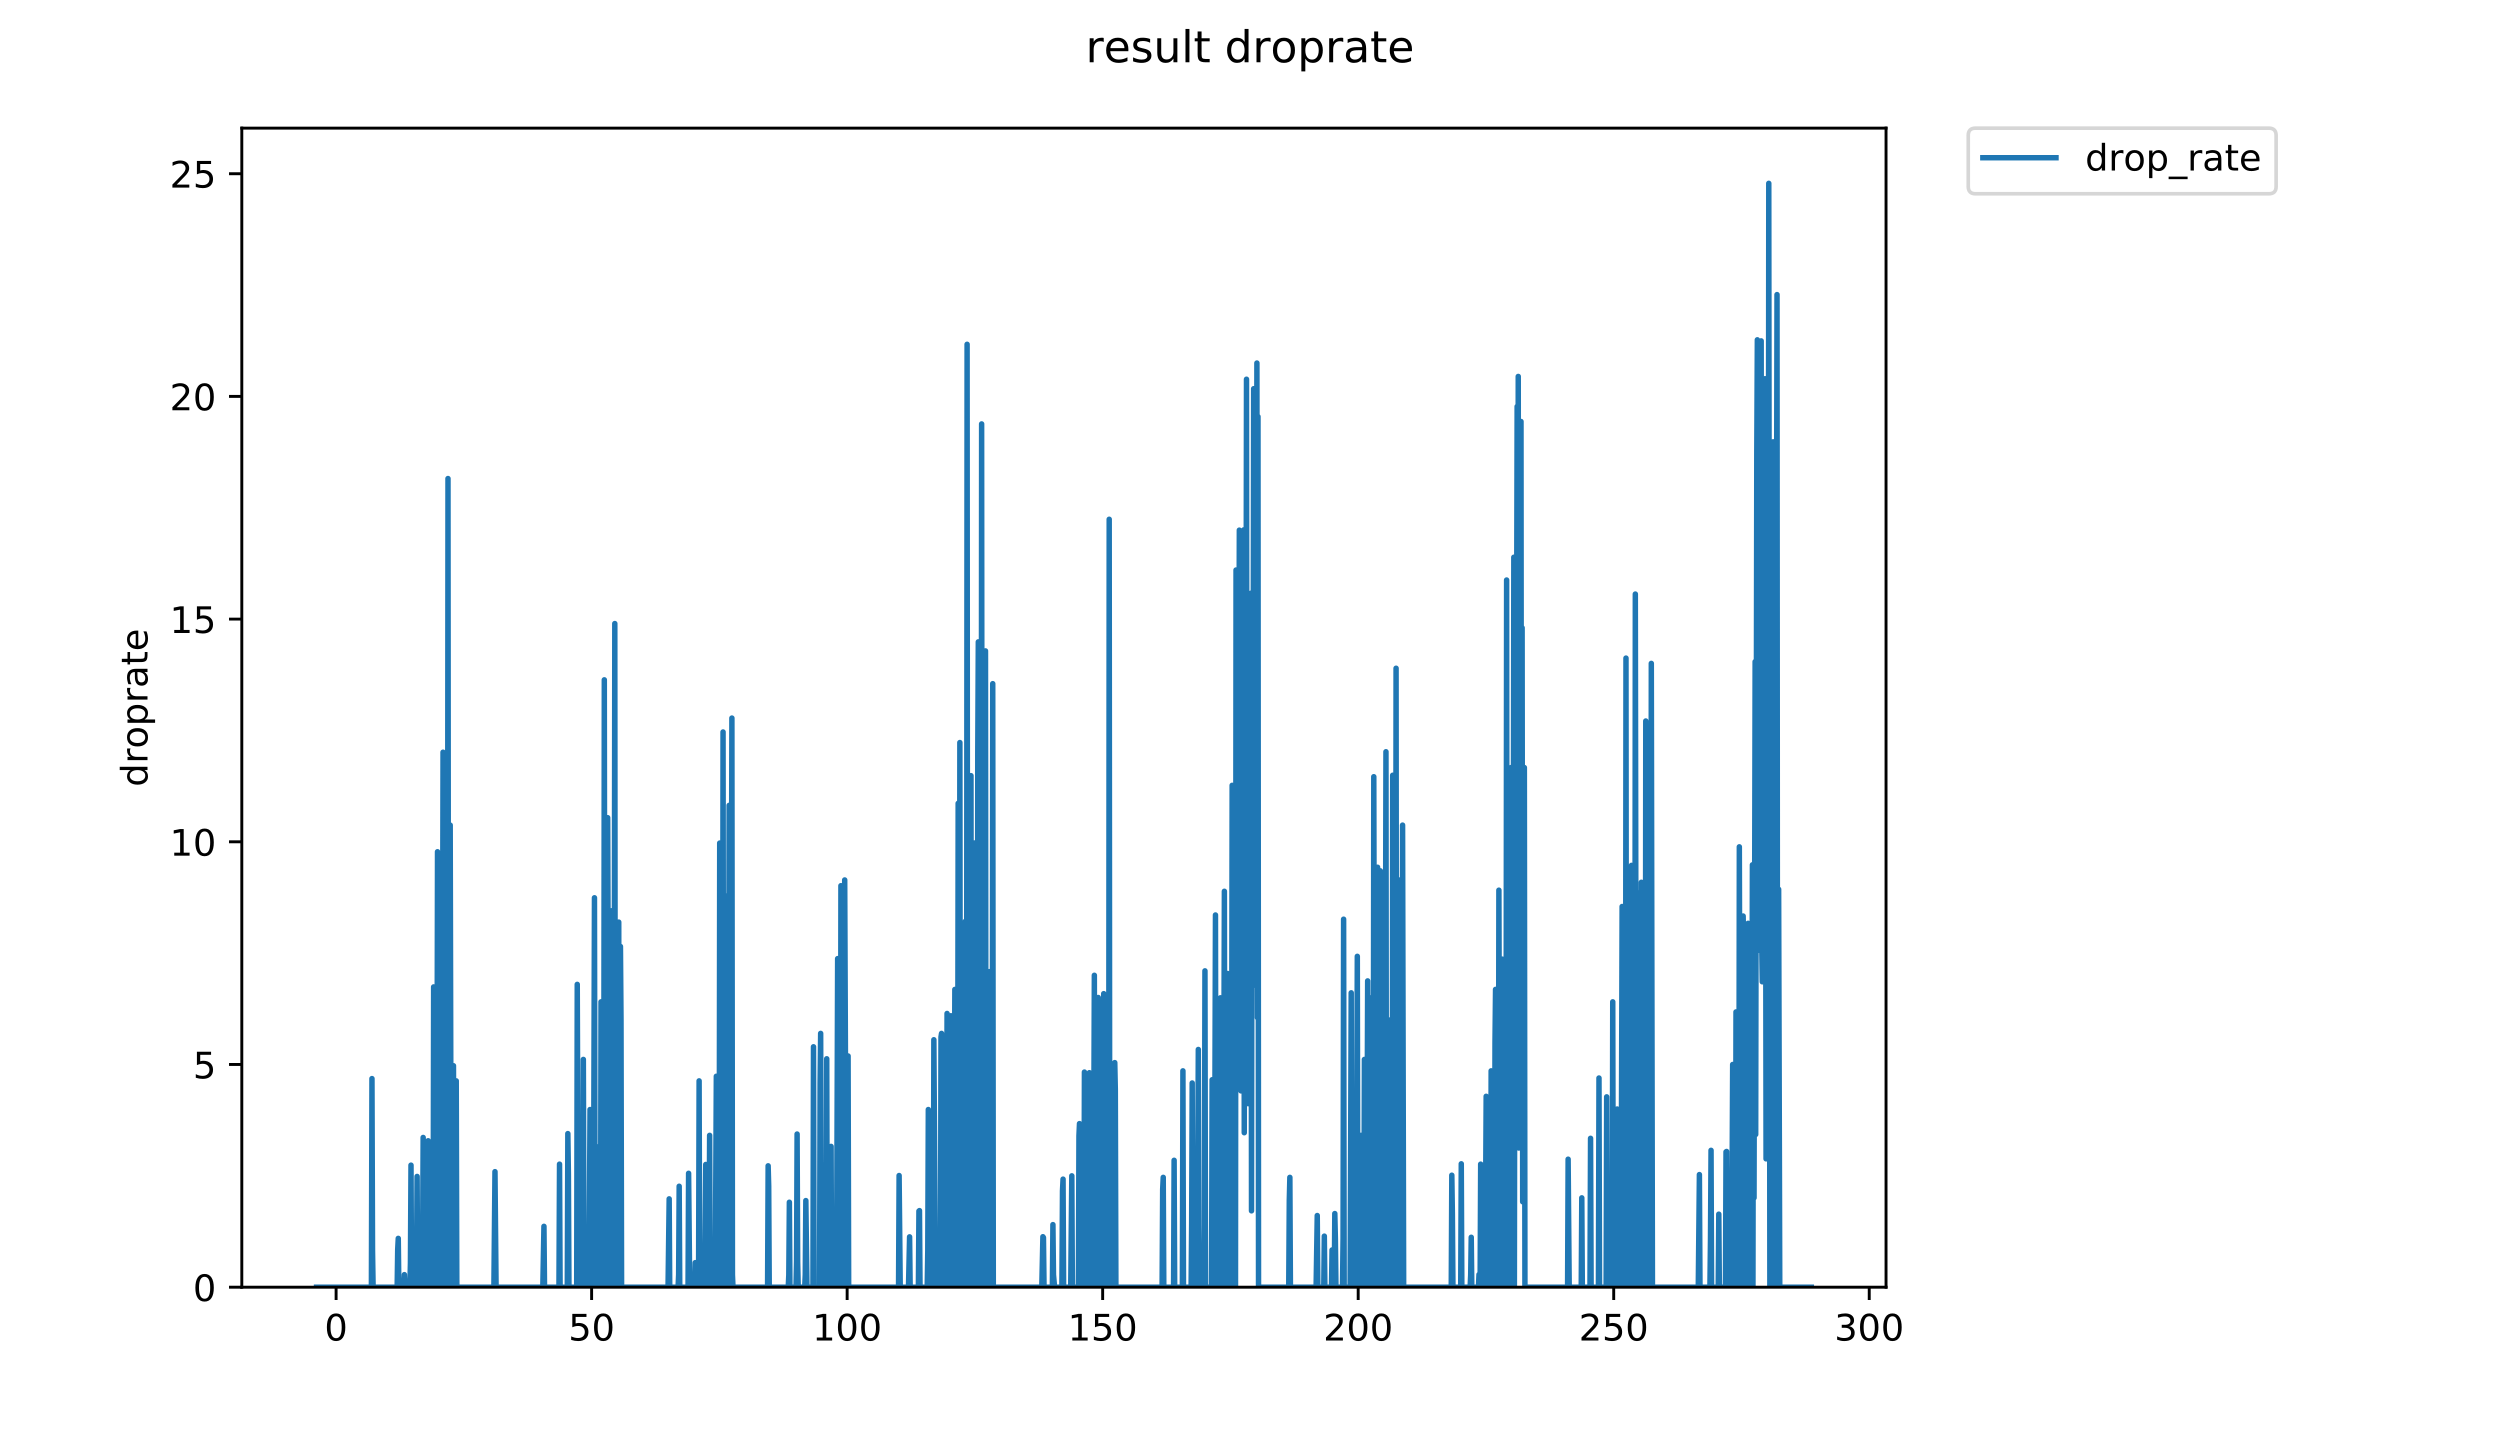 <?xml version="1.0" encoding="utf-8" standalone="no"?>
<!DOCTYPE svg PUBLIC "-//W3C//DTD SVG 1.1//EN"
  "http://www.w3.org/Graphics/SVG/1.1/DTD/svg11.dtd">
<!-- Created with matplotlib (https://matplotlib.org/) -->
<svg height="396pt" version="1.1" viewBox="0 0 684 396" width="684pt" xmlns="http://www.w3.org/2000/svg" xmlns:xlink="http://www.w3.org/1999/xlink">
 <defs>
  <style type="text/css">
*{stroke-linecap:butt;stroke-linejoin:round;}
  </style>
 </defs>
 <g id="figure_1">
  <g id="patch_1">
   <path d="M 0 396 
L 684 396 
L 684 0 
L 0 0 
z
" style="fill:#ffffff;"/>
  </g>
  <g id="axes_1">
   <g id="patch_2">
    <path d="M 66.159 352.174 
L 516.019 352.174 
L 516.019 35.062 
L 66.159 35.062 
z
" style="fill:#ffffff;"/>
   </g>
   <g id="matplotlib.axis_1">
    <g id="xtick_1">
     <g id="line2d_1">
      <defs>
       <path d="M 0 0 
L 0 3.5 
" id="m9086729871" style="stroke:#000000;stroke-width:0.8;"/>
      </defs>
      <g>
       <use style="stroke:#000000;stroke-width:0.8;" x="91.957" xlink:href="#m9086729871" y="352.174"/>
      </g>
     </g>
     <g id="text_1">
      <!-- 0 -->
      <defs>
       <path d="M 31.781 66.406 
Q 24.172 66.406 20.328 58.906 
Q 16.5 51.422 16.5 36.375 
Q 16.5 21.391 20.328 13.891 
Q 24.172 6.391 31.781 6.391 
Q 39.453 6.391 43.281 13.891 
Q 47.125 21.391 47.125 36.375 
Q 47.125 51.422 43.281 58.906 
Q 39.453 66.406 31.781 66.406 
z
M 31.781 74.219 
Q 44.047 74.219 50.516 64.516 
Q 56.984 54.828 56.984 36.375 
Q 56.984 17.969 50.516 8.266 
Q 44.047 -1.422 31.781 -1.422 
Q 19.531 -1.422 13.062 8.266 
Q 6.594 17.969 6.594 36.375 
Q 6.594 54.828 13.062 64.516 
Q 19.531 74.219 31.781 74.219 
z
" id="DejaVuSans-48"/>
      </defs>
      <g transform="translate(88.776 366.773)scale(0.1 -0.1)">
       <use xlink:href="#DejaVuSans-48"/>
      </g>
     </g>
    </g>
    <g id="xtick_2">
     <g id="line2d_2">
      <g>
       <use style="stroke:#000000;stroke-width:0.8;" x="161.868" xlink:href="#m9086729871" y="352.174"/>
      </g>
     </g>
     <g id="text_2">
      <!-- 50 -->
      <defs>
       <path d="M 10.797 72.906 
L 49.516 72.906 
L 49.516 64.594 
L 19.828 64.594 
L 19.828 46.734 
Q 21.969 47.469 24.109 47.828 
Q 26.266 48.188 28.422 48.188 
Q 40.625 48.188 47.75 41.5 
Q 54.891 34.812 54.891 23.391 
Q 54.891 11.625 47.562 5.094 
Q 40.234 -1.422 26.906 -1.422 
Q 22.312 -1.422 17.547 -0.641 
Q 12.797 0.141 7.719 1.703 
L 7.719 11.625 
Q 12.109 9.234 16.797 8.062 
Q 21.484 6.891 26.703 6.891 
Q 35.156 6.891 40.078 11.328 
Q 45.016 15.766 45.016 23.391 
Q 45.016 31 40.078 35.438 
Q 35.156 39.891 26.703 39.891 
Q 22.75 39.891 18.812 39.016 
Q 14.891 38.141 10.797 36.281 
z
" id="DejaVuSans-53"/>
      </defs>
      <g transform="translate(155.505 366.773)scale(0.1 -0.1)">
       <use xlink:href="#DejaVuSans-53"/>
       <use x="63.623" xlink:href="#DejaVuSans-48"/>
      </g>
     </g>
    </g>
    <g id="xtick_3">
     <g id="line2d_3">
      <g>
       <use style="stroke:#000000;stroke-width:0.8;" x="231.779" xlink:href="#m9086729871" y="352.174"/>
      </g>
     </g>
     <g id="text_3">
      <!-- 100 -->
      <defs>
       <path d="M 12.406 8.297 
L 28.516 8.297 
L 28.516 63.922 
L 10.984 60.406 
L 10.984 69.391 
L 28.422 72.906 
L 38.281 72.906 
L 38.281 8.297 
L 54.391 8.297 
L 54.391 0 
L 12.406 0 
z
" id="DejaVuSans-49"/>
      </defs>
      <g transform="translate(222.235 366.773)scale(0.1 -0.1)">
       <use xlink:href="#DejaVuSans-49"/>
       <use x="63.623" xlink:href="#DejaVuSans-48"/>
       <use x="127.246" xlink:href="#DejaVuSans-48"/>
      </g>
     </g>
    </g>
    <g id="xtick_4">
     <g id="line2d_4">
      <g>
       <use style="stroke:#000000;stroke-width:0.8;" x="301.689" xlink:href="#m9086729871" y="352.174"/>
      </g>
     </g>
     <g id="text_4">
      <!-- 150 -->
      <g transform="translate(292.146 366.773)scale(0.1 -0.1)">
       <use xlink:href="#DejaVuSans-49"/>
       <use x="63.623" xlink:href="#DejaVuSans-53"/>
       <use x="127.246" xlink:href="#DejaVuSans-48"/>
      </g>
     </g>
    </g>
    <g id="xtick_5">
     <g id="line2d_5">
      <g>
       <use style="stroke:#000000;stroke-width:0.8;" x="371.6" xlink:href="#m9086729871" y="352.174"/>
      </g>
     </g>
     <g id="text_5">
      <!-- 200 -->
      <defs>
       <path d="M 19.188 8.297 
L 53.609 8.297 
L 53.609 0 
L 7.328 0 
L 7.328 8.297 
Q 12.938 14.109 22.625 23.891 
Q 32.328 33.688 34.812 36.531 
Q 39.547 41.844 41.422 45.531 
Q 43.312 49.219 43.312 52.781 
Q 43.312 58.594 39.234 62.25 
Q 35.156 65.922 28.609 65.922 
Q 23.969 65.922 18.812 64.312 
Q 13.672 62.703 7.812 59.422 
L 7.812 69.391 
Q 13.766 71.781 18.938 73 
Q 24.125 74.219 28.422 74.219 
Q 39.75 74.219 46.484 68.547 
Q 53.219 62.891 53.219 53.422 
Q 53.219 48.922 51.531 44.891 
Q 49.859 40.875 45.406 35.406 
Q 44.188 33.984 37.641 27.219 
Q 31.109 20.453 19.188 8.297 
z
" id="DejaVuSans-50"/>
      </defs>
      <g transform="translate(362.057 366.773)scale(0.1 -0.1)">
       <use xlink:href="#DejaVuSans-50"/>
       <use x="63.623" xlink:href="#DejaVuSans-48"/>
       <use x="127.246" xlink:href="#DejaVuSans-48"/>
      </g>
     </g>
    </g>
    <g id="xtick_6">
     <g id="line2d_6">
      <g>
       <use style="stroke:#000000;stroke-width:0.8;" x="441.511" xlink:href="#m9086729871" y="352.174"/>
      </g>
     </g>
     <g id="text_6">
      <!-- 250 -->
      <g transform="translate(431.967 366.773)scale(0.1 -0.1)">
       <use xlink:href="#DejaVuSans-50"/>
       <use x="63.623" xlink:href="#DejaVuSans-53"/>
       <use x="127.246" xlink:href="#DejaVuSans-48"/>
      </g>
     </g>
    </g>
    <g id="xtick_7">
     <g id="line2d_7">
      <g>
       <use style="stroke:#000000;stroke-width:0.8;" x="511.422" xlink:href="#m9086729871" y="352.174"/>
      </g>
     </g>
     <g id="text_7">
      <!-- 300 -->
      <defs>
       <path d="M 40.578 39.312 
Q 47.656 37.797 51.625 33 
Q 55.609 28.219 55.609 21.188 
Q 55.609 10.406 48.188 4.484 
Q 40.766 -1.422 27.094 -1.422 
Q 22.516 -1.422 17.656 -0.516 
Q 12.797 0.391 7.625 2.203 
L 7.625 11.719 
Q 11.719 9.328 16.594 8.109 
Q 21.484 6.891 26.812 6.891 
Q 36.078 6.891 40.938 10.547 
Q 45.797 14.203 45.797 21.188 
Q 45.797 27.641 41.281 31.266 
Q 36.766 34.906 28.719 34.906 
L 20.219 34.906 
L 20.219 43.016 
L 29.109 43.016 
Q 36.375 43.016 40.234 45.922 
Q 44.094 48.828 44.094 54.297 
Q 44.094 59.906 40.109 62.906 
Q 36.141 65.922 28.719 65.922 
Q 24.656 65.922 20.016 65.031 
Q 15.375 64.156 9.812 62.312 
L 9.812 71.094 
Q 15.438 72.656 20.344 73.438 
Q 25.25 74.219 29.594 74.219 
Q 40.828 74.219 47.359 69.109 
Q 53.906 64.016 53.906 55.328 
Q 53.906 49.266 50.438 45.094 
Q 46.969 40.922 40.578 39.312 
z
" id="DejaVuSans-51"/>
      </defs>
      <g transform="translate(501.878 366.773)scale(0.1 -0.1)">
       <use xlink:href="#DejaVuSans-51"/>
       <use x="63.623" xlink:href="#DejaVuSans-48"/>
       <use x="127.246" xlink:href="#DejaVuSans-48"/>
      </g>
     </g>
    </g>
   </g>
   <g id="matplotlib.axis_2">
    <g id="ytick_1">
     <g id="line2d_8">
      <defs>
       <path d="M 0 0 
L -3.5 0 
" id="m37425713b1" style="stroke:#000000;stroke-width:0.8;"/>
      </defs>
      <g>
       <use style="stroke:#000000;stroke-width:0.8;" x="66.159" xlink:href="#m37425713b1" y="352.174"/>
      </g>
     </g>
     <g id="text_8">
      <!-- 0 -->
      <g transform="translate(52.796 355.973)scale(0.1 -0.1)">
       <use xlink:href="#DejaVuSans-48"/>
      </g>
     </g>
    </g>
    <g id="ytick_2">
     <g id="line2d_9">
      <g>
       <use style="stroke:#000000;stroke-width:0.8;" x="66.159" xlink:href="#m37425713b1" y="291.245"/>
      </g>
     </g>
     <g id="text_9">
      <!-- 5 -->
      <g transform="translate(52.796 295.044)scale(0.1 -0.1)">
       <use xlink:href="#DejaVuSans-53"/>
      </g>
     </g>
    </g>
    <g id="ytick_3">
     <g id="line2d_10">
      <g>
       <use style="stroke:#000000;stroke-width:0.8;" x="66.159" xlink:href="#m37425713b1" y="230.316"/>
      </g>
     </g>
     <g id="text_10">
      <!-- 10 -->
      <g transform="translate(46.434 234.115)scale(0.1 -0.1)">
       <use xlink:href="#DejaVuSans-49"/>
       <use x="63.623" xlink:href="#DejaVuSans-48"/>
      </g>
     </g>
    </g>
    <g id="ytick_4">
     <g id="line2d_11">
      <g>
       <use style="stroke:#000000;stroke-width:0.8;" x="66.159" xlink:href="#m37425713b1" y="169.387"/>
      </g>
     </g>
     <g id="text_11">
      <!-- 15 -->
      <g transform="translate(46.434 173.186)scale(0.1 -0.1)">
       <use xlink:href="#DejaVuSans-49"/>
       <use x="63.623" xlink:href="#DejaVuSans-53"/>
      </g>
     </g>
    </g>
    <g id="ytick_5">
     <g id="line2d_12">
      <g>
       <use style="stroke:#000000;stroke-width:0.8;" x="66.159" xlink:href="#m37425713b1" y="108.458"/>
      </g>
     </g>
     <g id="text_12">
      <!-- 20 -->
      <g transform="translate(46.434 112.257)scale(0.1 -0.1)">
       <use xlink:href="#DejaVuSans-50"/>
       <use x="63.623" xlink:href="#DejaVuSans-48"/>
      </g>
     </g>
    </g>
    <g id="ytick_6">
     <g id="line2d_13">
      <g>
       <use style="stroke:#000000;stroke-width:0.8;" x="66.159" xlink:href="#m37425713b1" y="47.529"/>
      </g>
     </g>
     <g id="text_13">
      <!-- 25 -->
      <g transform="translate(46.434 51.328)scale(0.1 -0.1)">
       <use xlink:href="#DejaVuSans-50"/>
       <use x="63.623" xlink:href="#DejaVuSans-53"/>
      </g>
     </g>
    </g>
    <g id="text_14">
     <!-- droprate -->
     <defs>
      <path d="M 45.406 46.391 
L 45.406 75.984 
L 54.391 75.984 
L 54.391 0 
L 45.406 0 
L 45.406 8.203 
Q 42.578 3.328 38.25 0.953 
Q 33.938 -1.422 27.875 -1.422 
Q 17.969 -1.422 11.734 6.484 
Q 5.516 14.406 5.516 27.297 
Q 5.516 40.188 11.734 48.094 
Q 17.969 56 27.875 56 
Q 33.938 56 38.25 53.625 
Q 42.578 51.266 45.406 46.391 
z
M 14.797 27.297 
Q 14.797 17.391 18.875 11.75 
Q 22.953 6.109 30.078 6.109 
Q 37.203 6.109 41.297 11.75 
Q 45.406 17.391 45.406 27.297 
Q 45.406 37.203 41.297 42.844 
Q 37.203 48.484 30.078 48.484 
Q 22.953 48.484 18.875 42.844 
Q 14.797 37.203 14.797 27.297 
z
" id="DejaVuSans-100"/>
      <path d="M 41.109 46.297 
Q 39.594 47.172 37.812 47.578 
Q 36.031 48 33.891 48 
Q 26.266 48 22.188 43.047 
Q 18.109 38.094 18.109 28.812 
L 18.109 0 
L 9.078 0 
L 9.078 54.688 
L 18.109 54.688 
L 18.109 46.188 
Q 20.953 51.172 25.484 53.578 
Q 30.031 56 36.531 56 
Q 37.453 56 38.578 55.875 
Q 39.703 55.766 41.062 55.516 
z
" id="DejaVuSans-114"/>
      <path d="M 30.609 48.391 
Q 23.391 48.391 19.188 42.75 
Q 14.984 37.109 14.984 27.297 
Q 14.984 17.484 19.156 11.844 
Q 23.344 6.203 30.609 6.203 
Q 37.797 6.203 41.984 11.859 
Q 46.188 17.531 46.188 27.297 
Q 46.188 37.016 41.984 42.703 
Q 37.797 48.391 30.609 48.391 
z
M 30.609 56 
Q 42.328 56 49.016 48.375 
Q 55.719 40.766 55.719 27.297 
Q 55.719 13.875 49.016 6.219 
Q 42.328 -1.422 30.609 -1.422 
Q 18.844 -1.422 12.172 6.219 
Q 5.516 13.875 5.516 27.297 
Q 5.516 40.766 12.172 48.375 
Q 18.844 56 30.609 56 
z
" id="DejaVuSans-111"/>
      <path d="M 18.109 8.203 
L 18.109 -20.797 
L 9.078 -20.797 
L 9.078 54.688 
L 18.109 54.688 
L 18.109 46.391 
Q 20.953 51.266 25.266 53.625 
Q 29.594 56 35.594 56 
Q 45.562 56 51.781 48.094 
Q 58.016 40.188 58.016 27.297 
Q 58.016 14.406 51.781 6.484 
Q 45.562 -1.422 35.594 -1.422 
Q 29.594 -1.422 25.266 0.953 
Q 20.953 3.328 18.109 8.203 
z
M 48.688 27.297 
Q 48.688 37.203 44.609 42.844 
Q 40.531 48.484 33.406 48.484 
Q 26.266 48.484 22.188 42.844 
Q 18.109 37.203 18.109 27.297 
Q 18.109 17.391 22.188 11.75 
Q 26.266 6.109 33.406 6.109 
Q 40.531 6.109 44.609 11.75 
Q 48.688 17.391 48.688 27.297 
z
" id="DejaVuSans-112"/>
      <path d="M 34.281 27.484 
Q 23.391 27.484 19.188 25 
Q 14.984 22.516 14.984 16.5 
Q 14.984 11.719 18.141 8.906 
Q 21.297 6.109 26.703 6.109 
Q 34.188 6.109 38.703 11.406 
Q 43.219 16.703 43.219 25.484 
L 43.219 27.484 
z
M 52.203 31.203 
L 52.203 0 
L 43.219 0 
L 43.219 8.297 
Q 40.141 3.328 35.547 0.953 
Q 30.953 -1.422 24.312 -1.422 
Q 15.922 -1.422 10.953 3.297 
Q 6 8.016 6 15.922 
Q 6 25.141 12.172 29.828 
Q 18.359 34.516 30.609 34.516 
L 43.219 34.516 
L 43.219 35.406 
Q 43.219 41.609 39.141 45 
Q 35.062 48.391 27.688 48.391 
Q 23 48.391 18.547 47.266 
Q 14.109 46.141 10.016 43.891 
L 10.016 52.203 
Q 14.938 54.109 19.578 55.047 
Q 24.219 56 28.609 56 
Q 40.484 56 46.344 49.844 
Q 52.203 43.703 52.203 31.203 
z
" id="DejaVuSans-97"/>
      <path d="M 18.312 70.219 
L 18.312 54.688 
L 36.812 54.688 
L 36.812 47.703 
L 18.312 47.703 
L 18.312 18.016 
Q 18.312 11.328 20.141 9.422 
Q 21.969 7.516 27.594 7.516 
L 36.812 7.516 
L 36.812 0 
L 27.594 0 
Q 17.188 0 13.234 3.875 
Q 9.281 7.766 9.281 18.016 
L 9.281 47.703 
L 2.688 47.703 
L 2.688 54.688 
L 9.281 54.688 
L 9.281 70.219 
z
" id="DejaVuSans-116"/>
      <path d="M 56.203 29.594 
L 56.203 25.203 
L 14.891 25.203 
Q 15.484 15.922 20.484 11.062 
Q 25.484 6.203 34.422 6.203 
Q 39.594 6.203 44.453 7.469 
Q 49.312 8.734 54.109 11.281 
L 54.109 2.781 
Q 49.266 0.734 44.188 -0.344 
Q 39.109 -1.422 33.891 -1.422 
Q 20.797 -1.422 13.156 6.188 
Q 5.516 13.812 5.516 26.812 
Q 5.516 40.234 12.766 48.109 
Q 20.016 56 32.328 56 
Q 43.359 56 49.781 48.891 
Q 56.203 41.797 56.203 29.594 
z
M 47.219 32.234 
Q 47.125 39.594 43.094 43.984 
Q 39.062 48.391 32.422 48.391 
Q 24.906 48.391 20.391 44.141 
Q 15.875 39.891 15.188 32.172 
z
" id="DejaVuSans-101"/>
     </defs>
     <g transform="translate(40.354 215.236)rotate(-90)scale(0.1 -0.1)">
      <use xlink:href="#DejaVuSans-100"/>
      <use x="63.477" xlink:href="#DejaVuSans-114"/>
      <use x="104.559" xlink:href="#DejaVuSans-111"/>
      <use x="165.74" xlink:href="#DejaVuSans-112"/>
      <use x="229.217" xlink:href="#DejaVuSans-114"/>
      <use x="270.33" xlink:href="#DejaVuSans-97"/>
      <use x="331.609" xlink:href="#DejaVuSans-116"/>
      <use x="370.818" xlink:href="#DejaVuSans-101"/>
     </g>
    </g>
   </g>
   <g id="line2d_14">
    <path clip-path="url(#pd5c79cdb76)" d="M 86.607 352.174 
L 101.615 352.174 
L 101.769 295.106 
L 101.924 342.158 
L 102.08 352.174 
L 108.663 352.174 
L 108.812 341.818 
L 108.967 338.82 
L 109.122 352.174 
L 110.49 352.174 
L 110.64 348.742 
L 110.789 352.174 
L 112.14 352.174 
L 112.295 345.497 
L 112.45 318.788 
L 112.605 352.174 
L 113.812 352.174 
L 113.965 345.442 
L 114.118 321.878 
L 114.271 352.174 
L 115.475 352.174 
L 115.625 341.818 
L 115.776 311.214 
L 116.081 352.174 
L 116.833 352.174 
L 117.139 312.111 
L 117.289 345.309 
L 117.438 352.174 
L 118.494 352.174 
L 118.644 270.023 
L 119.102 352.174 
L 119.402 352.174 
L 119.553 314.415 
L 119.704 233.039 
L 119.859 332.143 
L 120.01 352.174 
L 120.16 352.174 
L 120.46 253.186 
L 120.611 352.174 
L 120.915 352.174 
L 121.217 205.808 
L 121.368 352.174 
L 121.672 352.174 
L 121.969 244.243 
L 122.124 352.174 
L 122.424 320.2 
L 122.571 130.933 
L 122.726 352.174 
L 122.881 352.174 
L 123.028 334.766 
L 123.175 225.751 
L 123.472 352.174 
L 123.915 352.174 
L 124.068 291.582 
L 124.222 345.46 
L 124.371 341.818 
L 124.519 306.783 
L 124.673 352.174 
L 124.828 295.728 
L 124.983 352.174 
L 135.132 352.174 
L 135.426 320.568 
L 135.723 352.174 
L 148.515 352.174 
L 148.824 335.527 
L 148.978 352.174 
L 152.933 352.174 
L 153.087 318.512 
L 153.241 352.174 
L 155.214 352.174 
L 155.361 310.154 
L 155.512 321.281 
L 155.66 352.174 
L 157.786 352.174 
L 157.935 269.325 
L 158.239 352.174 
L 159.455 352.174 
L 159.603 289.86 
L 159.751 338.208 
L 159.906 352.174 
L 161.138 352.174 
L 161.435 303.57 
L 161.587 352.174 
L 162.336 352.174 
L 162.645 245.632 
L 162.8 338.856 
L 162.947 352.174 
L 163.394 352.174 
L 163.694 313.766 
L 163.841 352.174 
L 164.292 352.174 
L 164.445 274.104 
L 164.593 293.155 
L 164.748 352.174 
L 165.043 352.174 
L 165.19 320.568 
L 165.34 186.004 
L 165.494 318.604 
L 165.649 352.174 
L 165.96 352.174 
L 166.11 345.309 
L 166.258 223.72 
L 166.702 352.174 
L 167.153 352.174 
L 167.303 249.196 
L 167.61 352.174 
L 167.914 352.174 
L 168.061 288.963 
L 168.208 170.609 
L 168.356 352.174 
L 168.666 352.174 
L 168.822 259.204 
L 168.977 285.767 
L 169.132 352.174 
L 169.287 252.291 
L 169.442 352.174 
L 169.597 352.174 
L 169.753 258.949 
L 169.908 279.126 
L 170.063 352.174 
L 182.779 352.174 
L 183.086 328.01 
L 183.234 352.174 
L 185.525 352.174 
L 185.675 348.751 
L 185.824 324.558 
L 185.979 352.174 
L 188.25 352.174 
L 188.4 321.017 
L 188.702 352.174 
L 190.067 352.174 
L 190.221 345.46 
L 190.524 352.174 
L 191.123 352.174 
L 191.278 295.728 
L 191.428 352.174 
L 192.788 352.174 
L 193.091 318.604 
L 193.242 348.789 
L 193.393 352.174 
L 193.851 352.174 
L 194.004 342.075 
L 194.153 310.632 
L 194.307 352.174 
L 195.686 352.174 
L 195.989 294.47 
L 196.146 352.174 
L 196.608 352.174 
L 196.764 345.587 
L 196.912 230.663 
L 197.065 331.921 
L 197.22 352.174 
L 197.524 352.174 
L 197.673 338.287 
L 197.826 200.274 
L 197.978 328.347 
L 198.134 352.174 
L 198.288 245.046 
L 198.438 280.089 
L 198.587 352.174 
L 198.74 352.174 
L 199.039 247.724 
L 199.186 352.174 
L 199.332 310.033 
L 199.493 220.349 
L 199.649 352.174 
L 199.944 229.616 
L 200.093 262.165 
L 200.246 196.467 
L 200.396 348.751 
L 200.545 352.174 
L 210.009 352.174 
L 210.165 318.97 
L 210.314 324.558 
L 210.466 352.174 
L 215.661 352.174 
L 215.816 348.854 
L 215.972 328.932 
L 216.12 352.174 
L 217.792 352.174 
L 217.94 345.211 
L 218.088 310.275 
L 218.238 345.29 
L 218.387 352.174 
L 220.174 352.174 
L 220.322 348.702 
L 220.476 328.48 
L 220.776 352.174 
L 222.424 352.174 
L 222.572 286.399 
L 222.725 352.174 
L 224.236 352.174 
L 224.384 296.308 
L 224.532 282.739 
L 224.686 352.174 
L 225.584 352.174 
L 225.738 318.604 
L 225.89 352.174 
L 226.045 345.497 
L 226.192 289.683 
L 226.34 352.174 
L 227.233 352.174 
L 227.381 313.656 
L 227.533 352.174 
L 228.279 352.174 
L 228.426 331.104 
L 228.575 352.174 
L 228.873 352.174 
L 229.179 262.279 
L 229.334 348.845 
L 229.482 352.174 
L 229.924 352.174 
L 230.075 242.33 
L 230.223 251.206 
L 230.371 352.174 
L 230.815 352.174 
L 230.963 345.191 
L 231.111 240.761 
L 231.571 352.174 
L 231.727 352.174 
L 231.883 302.638 
L 232.038 288.915 
L 232.192 352.174 
L 245.844 352.174 
L 245.997 321.625 
L 246.302 352.174 
L 248.563 352.174 
L 248.863 338.405 
L 249.017 352.174 
L 251.273 352.174 
L 251.421 331.344 
L 251.568 331.224 
L 251.716 352.174 
L 253.684 352.174 
L 253.839 342.24 
L 253.988 303.57 
L 254.291 352.174 
L 255.348 352.174 
L 255.501 284.475 
L 255.95 352.174 
L 257.307 352.174 
L 257.458 283.715 
L 257.606 282.739 
L 257.758 352.174 
L 258.815 352.174 
L 258.964 348.712 
L 259.116 277.289 
L 259.413 352.174 
L 260.021 352.174 
L 260.174 277.912 
L 260.482 352.174 
L 260.944 352.174 
L 261.245 270.709 
L 261.4 352.174 
L 261.852 352.174 
L 262.002 328.01 
L 262.154 219.794 
L 262.462 352.174 
L 262.617 203.163 
L 262.768 352.174 
L 263.075 352.174 
L 263.224 269.559 
L 263.682 352.174 
L 263.838 352.174 
L 264.141 252.064 
L 264.298 352.174 
L 264.447 331.578 
L 264.599 94.202 
L 264.747 352.174 
L 265.052 352.174 
L 265.353 273.224 
L 265.504 352.174 
L 265.656 212.225 
L 265.809 352.174 
L 265.958 352.174 
L 266.108 279.681 
L 266.266 306.19 
L 266.423 352.174 
L 266.58 230.645 
L 266.738 325.968 
L 266.893 352.174 
L 267.362 352.174 
L 267.517 206.077 
L 267.665 175.619 
L 267.813 352.174 
L 268.423 352.174 
L 268.573 115.989 
L 268.723 321.193 
L 268.873 352.174 
L 269.479 352.174 
L 269.628 178.091 
L 269.782 352.174 
L 270.377 352.174 
L 270.534 269.615 
L 270.689 265.844 
L 270.844 352.174 
L 271.456 352.174 
L 271.612 187.055 
L 271.768 352.174 
L 285.038 352.174 
L 285.337 338.366 
L 285.489 338.597 
L 285.645 352.174 
L 287.928 352.174 
L 288.078 335.059 
L 288.23 348.751 
L 288.535 352.174 
L 290.539 352.174 
L 290.696 325.826 
L 290.853 322.613 
L 291.002 352.174 
L 292.945 352.174 
L 293.247 321.71 
L 293.402 352.174 
L 295.05 352.174 
L 295.2 310.749 
L 295.349 307.424 
L 295.499 352.174 
L 296.549 352.174 
L 296.698 293.322 
L 296.847 352.174 
L 297.903 352.174 
L 298.053 293.489 
L 298.202 352.174 
L 299.11 352.174 
L 299.413 266.839 
L 299.563 352.174 
L 300.32 352.174 
L 300.476 272.917 
L 300.782 352.174 
L 301.833 352.174 
L 301.981 271.867 
L 302.426 352.174 
L 302.574 317.258 
L 302.722 352.174 
L 303.331 352.174 
L 303.478 142.074 
L 303.632 352.174 
L 304.243 352.174 
L 304.546 338.327 
L 304.695 352.174 
L 304.847 352.174 
L 304.999 290.733 
L 305.151 298.165 
L 305.306 352.174 
L 317.953 352.174 
L 318.107 325.392 
L 318.262 322.127 
L 318.414 352.174 
L 321.091 352.174 
L 321.239 317.457 
L 321.387 352.174 
L 323.498 352.174 
L 323.646 292.986 
L 323.797 352.174 
L 325.891 352.174 
L 326.038 334.615 
L 326.186 296.308 
L 326.333 348.683 
L 326.483 352.174 
L 327.556 352.174 
L 327.859 287.138 
L 328.008 352.174 
L 329.373 352.174 
L 329.525 335.249 
L 329.674 265.627 
L 329.827 352.174 
L 331.483 352.174 
L 331.638 295.418 
L 331.793 352.174 
L 332.246 352.174 
L 332.551 250.343 
L 332.704 352.174 
L 333.77 352.174 
L 333.92 273.001 
L 334.074 288.216 
L 334.228 352.174 
L 334.686 352.174 
L 334.99 243.856 
L 335.142 352.174 
L 335.294 352.174 
L 335.445 314.732 
L 335.599 352.174 
L 335.752 352.174 
L 335.903 266.359 
L 336.056 281.287 
L 336.207 352.174 
L 336.514 305.815 
L 336.666 352.174 
L 336.819 352.174 
L 336.967 307.042 
L 337.118 214.869 
L 337.272 348.826 
L 337.419 352.174 
L 337.574 352.174 
L 337.728 242.302 
L 337.879 246.062 
L 338.032 352.174 
L 338.181 155.962 
L 338.482 287.32 
L 338.784 212.225 
L 338.934 201.139 
L 339.083 145.05 
L 339.234 242.946 
L 339.385 181.505 
L 339.54 298.463 
L 339.694 195.261 
L 339.843 206.775 
L 339.989 159.583 
L 340.136 166.051 
L 340.283 144.98 
L 340.43 309.911 
L 340.578 209.426 
L 340.732 197.327 
L 340.886 218.264 
L 341.04 103.758 
L 341.196 285.947 
L 341.351 179.514 
L 341.505 301.958 
L 341.659 231.655 
L 341.812 231.323 
L 341.959 177.091 
L 342.113 203.649 
L 342.262 162.31 
L 342.41 331.284 
L 342.56 203.735 
L 342.707 219.111 
L 342.854 204.68 
L 343 106.351 
L 343.297 269.559 
L 343.446 244.856 
L 343.595 199.418 
L 343.742 194.599 
L 343.889 99.328 
L 344.036 278.427 
L 344.186 113.982 
L 344.333 352.174 
L 352.597 352.174 
L 352.75 328.414 
L 352.905 322.127 
L 353.058 352.174 
L 360.088 352.174 
L 360.4 332.572 
L 360.551 352.174 
L 362.188 352.174 
L 362.335 338.208 
L 362.484 352.174 
L 364.299 352.174 
L 364.451 341.991 
L 364.599 352.174 
L 365.048 352.174 
L 365.202 332.032 
L 365.356 338.783 
L 365.51 352.174 
L 367.308 352.174 
L 367.464 338.929 
L 367.612 251.494 
L 367.761 352.174 
L 369.397 352.174 
L 369.692 271.636 
L 369.843 352.174 
L 371.063 352.174 
L 371.36 261.651 
L 371.508 352.174 
L 372.249 352.174 
L 372.398 310.632 
L 372.547 352.174 
L 373.003 352.174 
L 373.152 348.712 
L 373.301 289.86 
L 373.449 352.174 
L 373.896 352.174 
L 374.191 268.375 
L 374.348 352.174 
L 374.957 352.174 
L 375.107 273.001 
L 375.255 352.174 
L 375.407 341.934 
L 375.561 352.174 
L 375.72 329.548 
L 375.868 212.509 
L 376.162 352.174 
L 376.31 289.325 
L 376.457 352.174 
L 376.605 352.174 
L 376.901 237.28 
L 377.051 352.174 
L 377.35 352.174 
L 377.499 317.555 
L 377.649 238.256 
L 377.802 338.672 
L 377.955 352.174 
L 378.265 242.602 
L 378.421 352.174 
L 378.887 352.174 
L 379.197 205.678 
L 379.351 352.174 
L 379.507 352.174 
L 379.661 315.55 
L 379.817 352.174 
L 379.971 352.174 
L 380.126 279.126 
L 380.282 352.174 
L 380.437 352.174 
L 380.593 278.926 
L 380.748 352.174 
L 380.896 352.174 
L 381.043 212.108 
L 381.19 352.174 
L 381.343 335.011 
L 381.499 279.324 
L 381.655 352.174 
L 381.81 352.174 
L 381.966 182.835 
L 382.12 352.174 
L 382.416 352.174 
L 382.715 240.761 
L 382.863 338.287 
L 383.01 352.174 
L 383.303 285.451 
L 383.45 352.174 
L 383.597 323.999 
L 383.744 225.751 
L 384.039 352.174 
L 397.063 352.174 
L 397.215 321.539 
L 397.369 332.032 
L 397.523 352.174 
L 399.652 352.174 
L 399.804 318.418 
L 399.956 352.174 
L 402.228 352.174 
L 402.381 348.799 
L 402.532 338.521 
L 402.683 352.174 
L 404.504 352.174 
L 404.654 348.712 
L 404.806 352.174 
L 404.958 352.174 
L 405.112 318.512 
L 405.567 352.174 
L 406.318 352.174 
L 406.618 299.949 
L 406.771 352.174 
L 407.829 352.174 
L 407.977 292.986 
L 408.13 311.442 
L 408.284 352.174 
L 408.879 352.174 
L 409.033 285.219 
L 409.181 270.699 
L 409.337 352.174 
L 409.791 352.174 
L 409.942 345.366 
L 410.094 243.554 
L 410.396 352.174 
L 410.705 352.174 
L 411.006 262.42 
L 411.156 352.174 
L 411.306 352.174 
L 411.606 269.791 
L 411.757 352.174 
L 411.906 352.174 
L 412.059 314.94 
L 412.209 158.695 
L 412.358 341.789 
L 412.508 286.77 
L 412.662 352.174 
L 412.812 328.146 
L 412.962 283.522 
L 413.117 335.481 
L 413.271 325.392 
L 413.423 210.007 
L 413.572 317.653 
L 413.878 352.174 
L 414.182 152.462 
L 414.333 352.174 
L 414.485 242.946 
L 414.637 288.038 
L 414.788 177.602 
L 414.941 176.645 
L 415.09 111.212 
L 415.241 249.773 
L 415.392 102.997 
L 415.541 314.094 
L 415.842 236.443 
L 415.994 227.9 
L 416.144 115.323 
L 416.3 312.438 
L 416.451 171.77 
L 416.606 328.804 
L 416.761 221.97 
L 416.913 236.766 
L 417.065 210.007 
L 417.219 352.174 
L 428.893 352.174 
L 429.04 317.158 
L 429.334 352.174 
L 432.627 352.174 
L 432.775 327.733 
L 432.923 352.174 
L 435.023 352.174 
L 435.175 311.442 
L 435.327 352.174 
L 437.33 352.174 
L 437.482 294.948 
L 437.633 352.174 
L 439.438 352.174 
L 439.587 300.098 
L 439.735 352.174 
L 440.942 352.174 
L 441.094 348.789 
L 441.246 274.104 
L 441.401 352.174 
L 442.157 352.174 
L 442.311 305.177 
L 442.458 303.431 
L 442.609 352.174 
L 443.064 352.174 
L 443.214 317.848 
L 443.362 352.174 
L 443.516 345.46 
L 443.813 248.022 
L 443.961 352.174 
L 444.109 352.174 
L 444.265 338.893 
L 444.42 352.174 
L 444.717 352.174 
L 444.867 180.058 
L 445.018 352.174 
L 445.469 352.174 
L 445.618 334.865 
L 445.772 254.553 
L 445.921 334.865 
L 446.072 352.174 
L 446.225 352.174 
L 446.377 236.766 
L 446.527 338.444 
L 446.675 352.174 
L 447.278 352.174 
L 447.425 162.539 
L 447.725 352.174 
L 447.881 352.174 
L 448.028 244.243 
L 448.175 278.639 
L 448.33 352.174 
L 448.486 352.174 
L 448.633 289.683 
L 448.784 352.174 
L 448.932 352.174 
L 449.081 241.394 
L 449.234 250.626 
L 449.386 352.174 
L 449.537 352.174 
L 449.686 313.985 
L 449.834 352.174 
L 450.132 352.174 
L 450.282 197.27 
L 450.435 352.174 
L 450.884 352.174 
L 451.19 270.709 
L 451.495 352.174 
L 451.647 352.174 
L 451.798 181.505 
L 452.107 352.174 
L 464.649 352.174 
L 464.955 321.367 
L 465.111 352.174 
L 467.836 352.174 
L 467.991 338.893 
L 468.142 314.732 
L 468.289 352.174 
L 470.106 352.174 
L 470.261 332.197 
L 470.415 352.174 
L 472.084 352.174 
L 472.24 315.146 
L 472.392 315.043 
L 472.54 352.174 
L 473.754 352.174 
L 474.058 291.245 
L 474.209 348.77 
L 474.363 352.174 
L 474.819 352.174 
L 474.97 276.869 
L 475.425 352.174 
L 475.731 352.174 
L 475.881 231.693 
L 476.183 352.174 
L 476.775 352.174 
L 476.923 250.626 
L 477.073 258.968 
L 477.221 352.174 
L 477.368 352.174 
L 477.519 269.559 
L 477.823 352.174 
L 477.974 352.174 
L 478.121 341.699 
L 478.272 252.628 
L 478.419 334.716 
L 478.566 352.174 
L 478.717 307.55 
L 479.014 352.174 
L 479.165 352.174 
L 479.461 236.619 
L 479.607 352.174 
L 479.758 245.462 
L 479.905 327.733 
L 480.204 181.025 
L 480.354 310.394 
L 480.656 124.116 
L 480.809 92.974 
L 480.961 243.856 
L 481.112 260.013 
L 481.26 171.128 
L 481.407 194.599 
L 481.555 184.576 
L 481.858 93.269 
L 482.013 258.437 
L 482.16 268.614 
L 482.307 194.145 
L 482.455 188.067 
L 482.602 201.169 
L 482.901 103.625 
L 483.195 317.057 
L 483.344 220.996 
L 483.497 220.161 
L 483.644 246.821 
L 483.791 211.704 
L 483.938 50.163 
L 484.233 352.174 
L 484.388 234.68 
L 484.536 216.776 
L 484.689 250.626 
L 484.841 210.007 
L 484.99 127.79 
L 485.14 120.886 
L 485.29 352.174 
L 485.595 227.278 
L 485.897 232.033 
L 486.193 80.605 
L 486.34 352.174 
L 486.487 338.127 
L 486.634 243.31 
L 486.941 352.174 
L 495.571 352.174 
L 495.571 352.174 
" style="fill:none;stroke:#1f77b4;stroke-linecap:square;stroke-width:1.5;"/>
   </g>
   <g id="patch_3">
    <path d="M 66.159 352.174 
L 66.159 35.062 
" style="fill:none;stroke:#000000;stroke-linecap:square;stroke-linejoin:miter;stroke-width:0.8;"/>
   </g>
   <g id="patch_4">
    <path d="M 516.019 352.174 
L 516.019 35.062 
" style="fill:none;stroke:#000000;stroke-linecap:square;stroke-linejoin:miter;stroke-width:0.8;"/>
   </g>
   <g id="patch_5">
    <path d="M 66.159 352.174 
L 516.019 352.174 
" style="fill:none;stroke:#000000;stroke-linecap:square;stroke-linejoin:miter;stroke-width:0.8;"/>
   </g>
   <g id="patch_6">
    <path d="M 66.159 35.062 
L 516.019 35.062 
" style="fill:none;stroke:#000000;stroke-linecap:square;stroke-linejoin:miter;stroke-width:0.8;"/>
   </g>
   <g id="legend_1">
    <g id="patch_7">
     <path d="M 540.512 53.019 
L 620.748 53.019 
Q 622.748 53.019 622.748 51.019 
L 622.748 37.062 
Q 622.748 35.062 620.748 35.062 
L 540.512 35.062 
Q 538.512 35.062 538.512 37.062 
L 538.512 51.019 
Q 538.512 53.019 540.512 53.019 
z
" style="fill:#ffffff;opacity:0.8;stroke:#cccccc;stroke-linejoin:miter;"/>
    </g>
    <g id="line2d_15">
     <path d="M 542.512 43.161 
L 562.512 43.161 
" style="fill:none;stroke:#1f77b4;stroke-linecap:square;stroke-width:1.5;"/>
    </g>
    <g id="line2d_16"/>
    <g id="text_15">
     <!-- drop_rate -->
     <defs>
      <path d="M 50.984 -16.609 
L 50.984 -23.578 
L -0.984 -23.578 
L -0.984 -16.609 
z
" id="DejaVuSans-95"/>
     </defs>
     <g transform="translate(570.512 46.661)scale(0.1 -0.1)">
      <use xlink:href="#DejaVuSans-100"/>
      <use x="63.477" xlink:href="#DejaVuSans-114"/>
      <use x="104.559" xlink:href="#DejaVuSans-111"/>
      <use x="165.74" xlink:href="#DejaVuSans-112"/>
      <use x="229.217" xlink:href="#DejaVuSans-95"/>
      <use x="279.217" xlink:href="#DejaVuSans-114"/>
      <use x="320.33" xlink:href="#DejaVuSans-97"/>
      <use x="381.609" xlink:href="#DejaVuSans-116"/>
      <use x="420.818" xlink:href="#DejaVuSans-101"/>
     </g>
    </g>
   </g>
  </g>
  <g id="text_16">
   <!-- result droprate -->
   <defs>
    <path d="M 44.281 53.078 
L 44.281 44.578 
Q 40.484 46.531 36.375 47.5 
Q 32.281 48.484 27.875 48.484 
Q 21.188 48.484 17.844 46.438 
Q 14.5 44.391 14.5 40.281 
Q 14.5 37.156 16.891 35.375 
Q 19.281 33.594 26.516 31.984 
L 29.594 31.297 
Q 39.156 29.25 43.188 25.516 
Q 47.219 21.781 47.219 15.094 
Q 47.219 7.469 41.188 3.016 
Q 35.156 -1.422 24.609 -1.422 
Q 20.219 -1.422 15.453 -0.562 
Q 10.688 0.297 5.422 2 
L 5.422 11.281 
Q 10.406 8.688 15.234 7.391 
Q 20.062 6.109 24.812 6.109 
Q 31.156 6.109 34.562 8.281 
Q 37.984 10.453 37.984 14.406 
Q 37.984 18.062 35.516 20.016 
Q 33.062 21.969 24.703 23.781 
L 21.578 24.516 
Q 13.234 26.266 9.516 29.906 
Q 5.812 33.547 5.812 39.891 
Q 5.812 47.609 11.281 51.797 
Q 16.75 56 26.812 56 
Q 31.781 56 36.172 55.266 
Q 40.578 54.547 44.281 53.078 
z
" id="DejaVuSans-115"/>
    <path d="M 8.5 21.578 
L 8.5 54.688 
L 17.484 54.688 
L 17.484 21.922 
Q 17.484 14.156 20.5 10.266 
Q 23.531 6.391 29.594 6.391 
Q 36.859 6.391 41.078 11.031 
Q 45.312 15.672 45.312 23.688 
L 45.312 54.688 
L 54.297 54.688 
L 54.297 0 
L 45.312 0 
L 45.312 8.406 
Q 42.047 3.422 37.719 1 
Q 33.406 -1.422 27.688 -1.422 
Q 18.266 -1.422 13.375 4.438 
Q 8.5 10.297 8.5 21.578 
z
M 31.109 56 
z
" id="DejaVuSans-117"/>
    <path d="M 9.422 75.984 
L 18.406 75.984 
L 18.406 0 
L 9.422 0 
z
" id="DejaVuSans-108"/>
    <path id="DejaVuSans-32"/>
   </defs>
   <g transform="translate(297.048 17.038)scale(0.12 -0.12)">
    <use xlink:href="#DejaVuSans-114"/>
    <use x="41.082" xlink:href="#DejaVuSans-101"/>
    <use x="102.605" xlink:href="#DejaVuSans-115"/>
    <use x="154.705" xlink:href="#DejaVuSans-117"/>
    <use x="218.084" xlink:href="#DejaVuSans-108"/>
    <use x="245.867" xlink:href="#DejaVuSans-116"/>
    <use x="285.076" xlink:href="#DejaVuSans-32"/>
    <use x="316.863" xlink:href="#DejaVuSans-100"/>
    <use x="380.34" xlink:href="#DejaVuSans-114"/>
    <use x="421.422" xlink:href="#DejaVuSans-111"/>
    <use x="482.604" xlink:href="#DejaVuSans-112"/>
    <use x="546.08" xlink:href="#DejaVuSans-114"/>
    <use x="587.193" xlink:href="#DejaVuSans-97"/>
    <use x="648.473" xlink:href="#DejaVuSans-116"/>
    <use x="687.682" xlink:href="#DejaVuSans-101"/>
   </g>
  </g>
 </g>
 <defs>
  <clipPath id="pd5c79cdb76">
   <rect height="317.112" width="449.861" x="66.159" y="35.062"/>
  </clipPath>
 </defs>
</svg>
